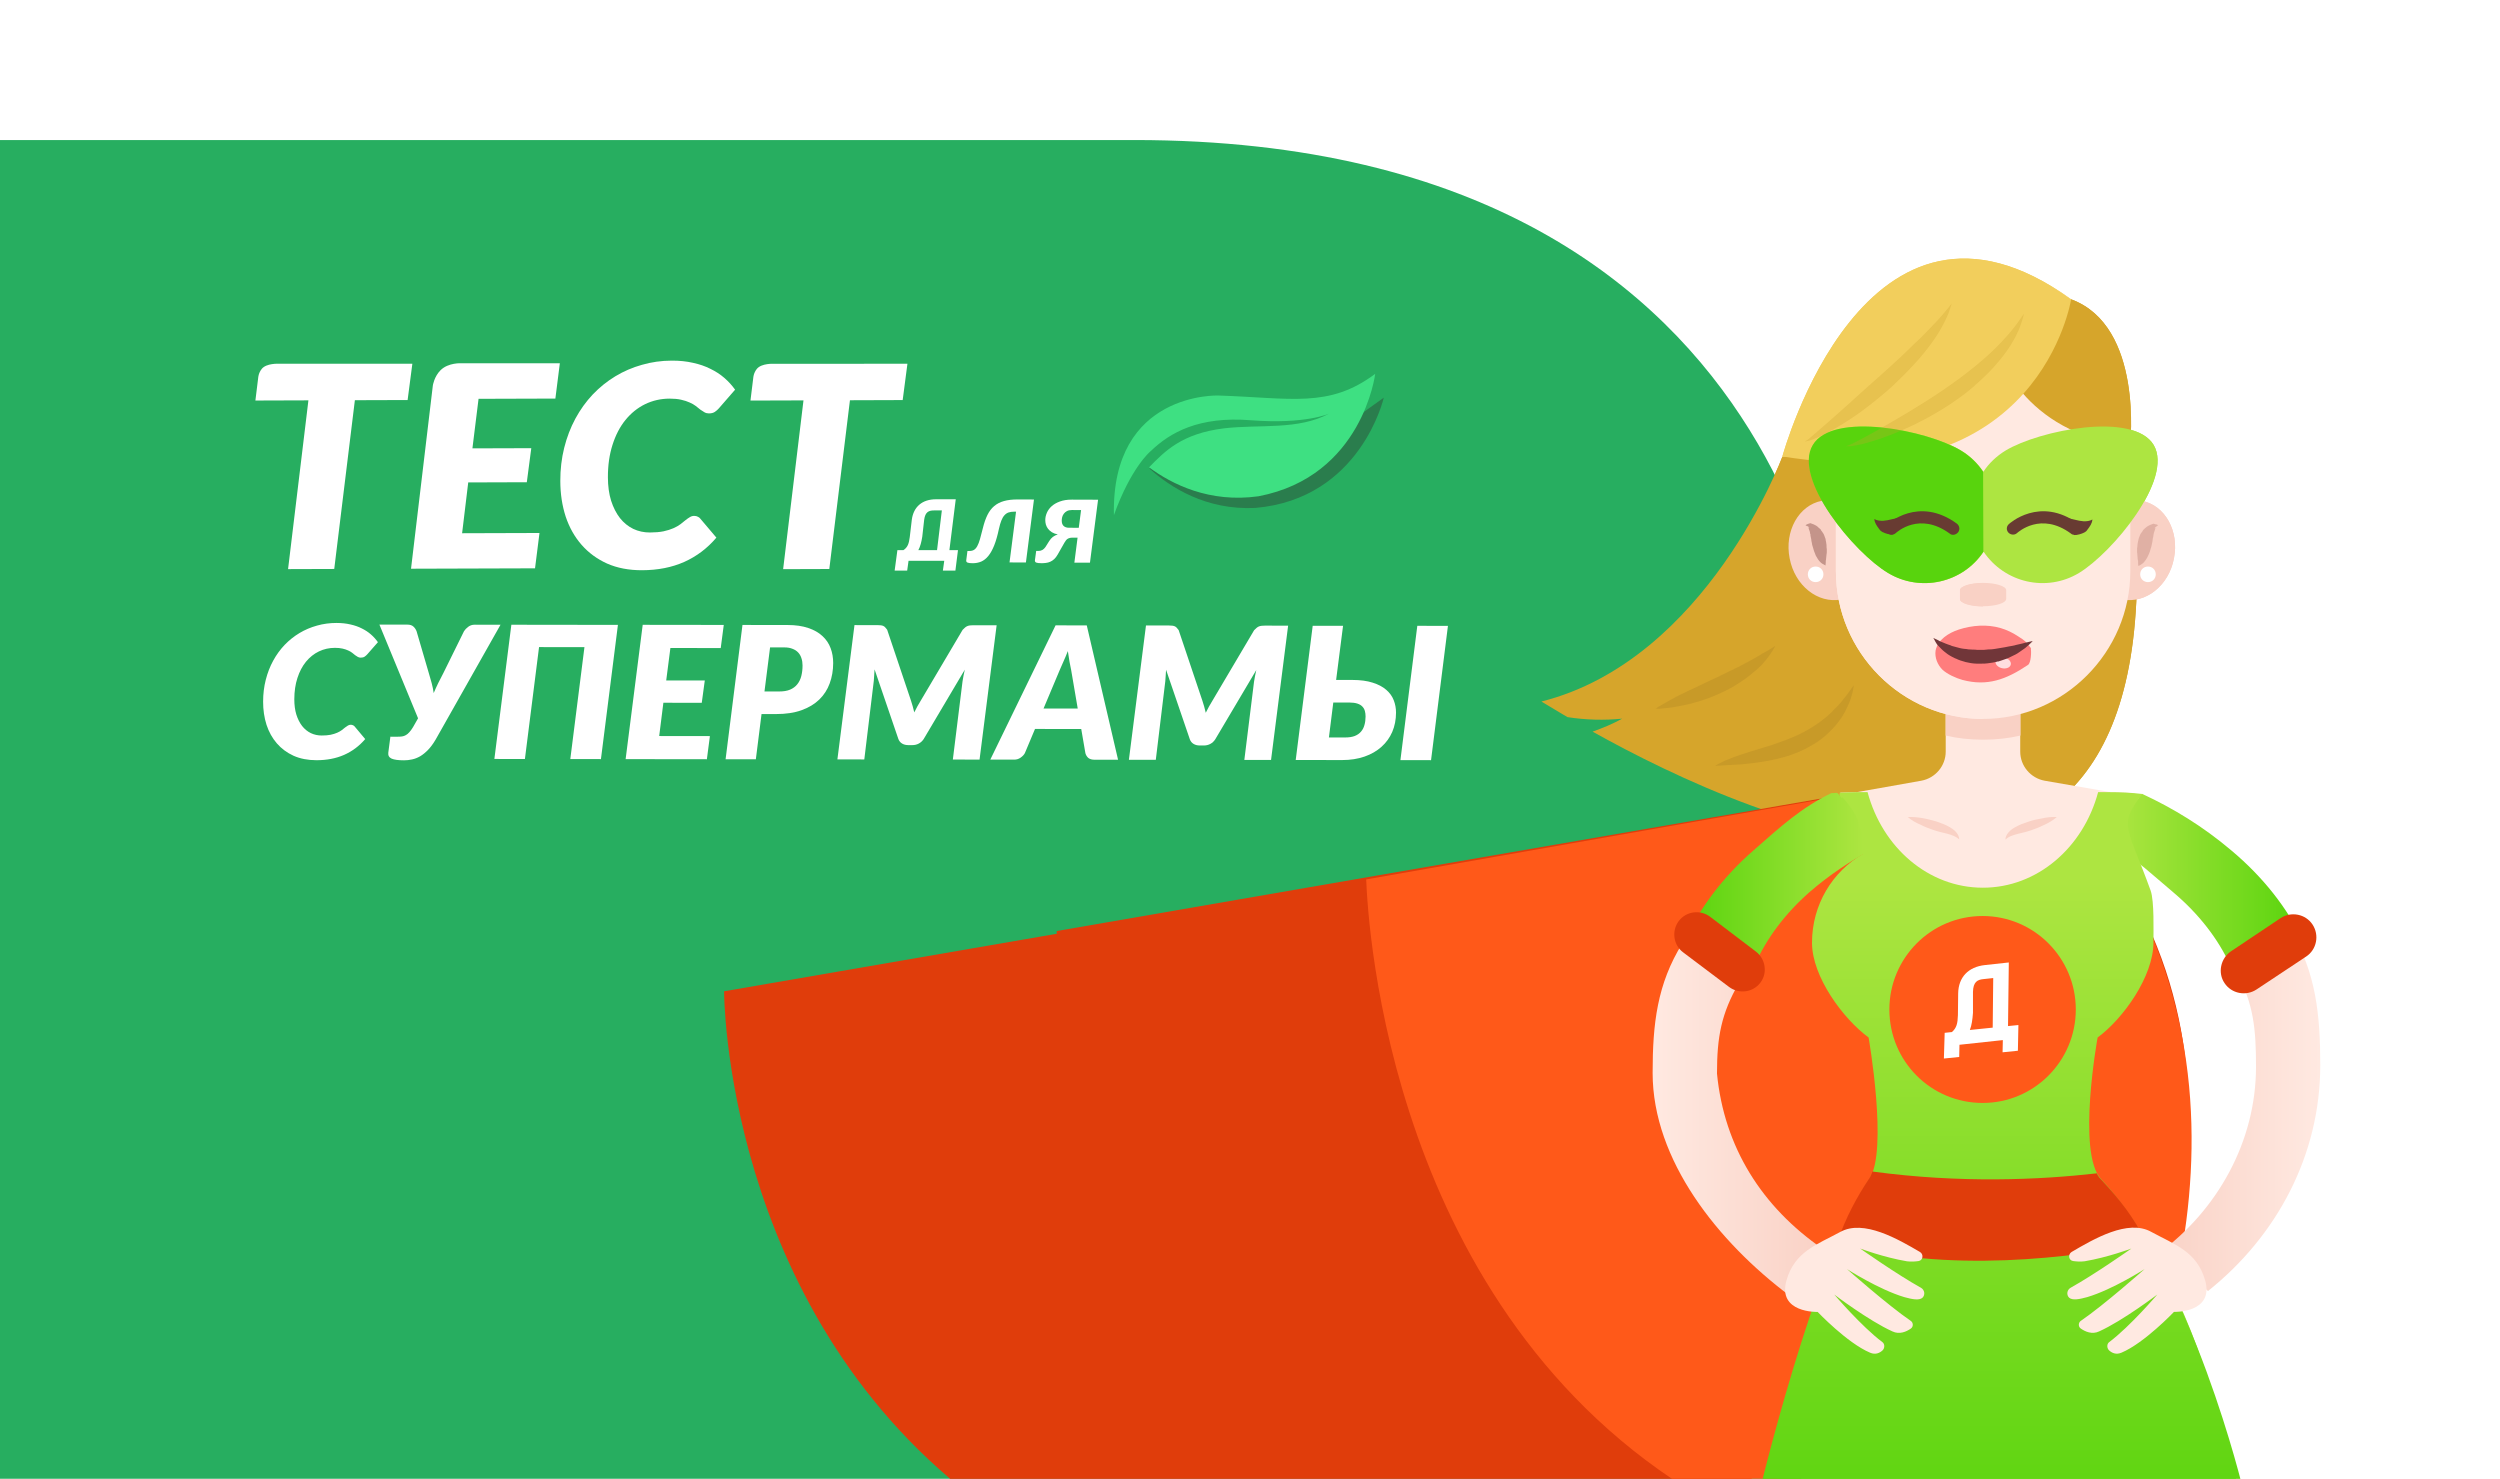 <?xml version="1.0" standalone="no"?><!-- Generator: Gravit.io --><svg xmlns="http://www.w3.org/2000/svg" xmlns:xlink="http://www.w3.org/1999/xlink" style="isolation:isolate" viewBox="0 0 284 168" width="284" height="168"><defs><clipPath id="_clipPath_Y7lket2w69zkpTCYbpyBwHaGOvYtw01c"><rect width="284" height="168"/></clipPath></defs><g clip-path="url(#_clipPath_Y7lket2w69zkpTCYbpyBwHaGOvYtw01c)"><g filter="url(#IjSD51jNAHDHUeGHMKT0fSMiammoED7U)"><path d=" M 241.945 52.528 C 242.122 52.616 202.479 51.879 202.479 51.879 C 202.479 51.879 193.896 74.945 175.107 79.693 C 175.137 79.693 176.199 80.372 178.057 81.463 C 180.122 81.787 182.245 81.846 184.281 81.64 C 183.219 82.23 182.068 82.702 180.918 83.115 C 198.556 92.966 249.849 116.828 241.945 52.528 Z " fill="rgb(214,165,43)"/><path d=" M 237.462 61.552 C 236.843 64.649 238.495 67.598 241.12 68.1 C 243.745 68.601 246.37 66.536 246.96 63.439 C 247.579 60.342 245.957 57.393 243.302 56.891 C 240.707 56.39 238.082 58.455 237.462 61.552 Z " fill="rgb(249,209,197)"/><path d=" M 226.902 39.693 C 226.902 39.693 229.498 49.249 241.975 50.665 C 241.975 50.547 243.538 37.038 235.279 34 L 226.902 39.693 Z " fill="rgb(214,165,43)"/><path d=" M 235.28 34.005 C 235.28 34.005 231.74 56.657 202.48 51.849 C 202.48 51.879 211.86 17.104 235.28 34.005 Z " fill="rgb(242,206,92)"/><path d=" M 244.658 50.554 C 242.358 46.72 231.68 48.873 227.846 51.174 C 226.784 51.823 225.929 52.648 225.309 53.592 C 224.66 52.619 223.805 51.793 222.773 51.174 C 218.938 48.873 208.231 46.72 205.96 50.554 C 203.66 54.389 210.65 62.795 214.514 65.096 C 218.201 67.308 222.979 66.216 225.339 62.677 C 227.728 66.216 232.477 67.308 236.164 65.096 C 239.969 62.795 246.93 54.418 244.658 50.554 Z " fill="rgb(173,229,65)"/></g><defs><filter id="IjSD51jNAHDHUeGHMKT0fSMiammoED7U" x="-200%" y="-200%" width="400%" height="400%" filterUnits="objectBoundingBox" color-interpolation-filters="sRGB"><feGaussianBlur xmlns="http://www.w3.org/2000/svg" in="SourceGraphic" stdDeviation="2.147"/><feOffset xmlns="http://www.w3.org/2000/svg" dx="0" dy="0" result="pf_100_offsetBlur"/><feFlood xmlns="http://www.w3.org/2000/svg" flood-color="#000000" flood-opacity="0.65"/><feComposite xmlns="http://www.w3.org/2000/svg" in2="pf_100_offsetBlur" operator="in" result="pf_100_dropShadow"/><feBlend xmlns="http://www.w3.org/2000/svg" in="SourceGraphic" in2="pf_100_dropShadow" mode="normal"/></filter></defs><defs><filter id="SVinlhq6XwFZp9Q6RRbwsyWeA86pd2Bb" x="-200%" y="-200%" width="400%" height="400%" filterUnits="objectBoundingBox" color-interpolation-filters="sRGB"><feGaussianBlur xmlns="http://www.w3.org/2000/svg" in="SourceGraphic" stdDeviation="2.147"/><feOffset xmlns="http://www.w3.org/2000/svg" dx="0" dy="0" result="pf_100_offsetBlur"/><feFlood xmlns="http://www.w3.org/2000/svg" flood-color="#000000" flood-opacity="0.65"/><feComposite xmlns="http://www.w3.org/2000/svg" in2="pf_100_offsetBlur" operator="in" result="pf_100_dropShadow"/><feBlend xmlns="http://www.w3.org/2000/svg" in="SourceGraphic" in2="pf_100_dropShadow" mode="normal"/></filter></defs><g filter="url(#SVinlhq6XwFZp9Q6RRbwsyWeA86pd2Bb)"><path d=" M 69.273 173.551 L 18.396 173.551 L -6.363 173.551 L -6.363 161.027 C -6.363 161.027 -6.363 161.027 -6.363 152.809 L -6.363 137.155 L -6.363 119.544 L -6.363 90.975 L -6.363 15.908 L 128.856 15.908 C 207.955 15.908 209.295 81.736 209.295 81.736 L 209.295 173.551 L 69.273 173.551 L 69.273 173.551 Z " fill="rgb(39,174,96)"/></g><path d=" M 157.199 45.172 C 157.199 45.172 154.596 56.672 142.593 57.702 C 136.987 57.971 132.929 55.35 130.569 53.222 C 132.524 51.607 134.646 49.769 139.516 49.686 C 143.62 49.593 147.822 50.72 151.543 49.23" fill="rgb(42,125,77)"/><path d=" M 126.541 58.52 C 126.222 44.474 138.402 44.931 138.402 44.931 C 146.657 45.197 150.971 46.407 156.223 42.467 C 156.223 42.467 154.807 54.116 142.963 56.377 C 137.392 57.158 133.12 55.006 130.531 53.089 C 132.333 51.258 134.231 49.253 139.065 48.657 C 143.175 48.186 147.455 48.884 150.995 46.981 C 150.995 46.981 148.343 48.219 142.106 47.742 C 136.19 47.26 132.909 49.145 130.742 51.228 C 130.669 51.278 128.484 53.105 126.541 58.52 Z " fill="rgb(62,224,130)"/><g filter="url(#kfqvdl8eTjb1QQDfcvgPhXQeLJsKJsds)"><path d=" M 43.958 38.433 L 43.419 42.558 L 37.428 42.577 L 35.084 61.748 L 29.838 61.765 L 32.15 42.594 L 26.127 42.614 L 26.444 40.034 C 26.444 40.034 26.466 39.492 26.851 39.017 C 27.384 38.359 28.765 38.436 28.765 38.436 L 43.958 38.433 L 43.958 38.433 Z " fill="rgb(255,255,255)"/><path d=" M 60.205 42.392 L 51.478 42.42 L 50.781 48.048 L 57.468 48.027 L 56.96 51.896 L 50.305 51.918 L 49.609 57.69 L 58.4 57.662 L 57.893 61.675 L 43.807 61.72 L 46.285 40.906 C 46.285 40.906 46.432 39.889 47.168 39.162 C 48.052 38.29 49.524 38.379 49.524 38.379 L 60.712 38.379 L 60.205 42.392 L 60.205 42.392 Z " fill="rgb(255,255,255)"/><path d=" M 70.949 57.605 C 71.542 57.603 72.055 57.559 72.486 57.472 C 72.929 57.375 73.306 57.257 73.619 57.117 C 73.931 56.978 74.196 56.828 74.411 56.667 C 74.626 56.496 74.82 56.341 74.993 56.202 C 75.165 56.063 75.327 55.95 75.477 55.865 C 75.628 55.768 75.79 55.72 75.963 55.719 C 76.135 55.719 76.276 55.75 76.384 55.814 C 76.503 55.867 76.589 55.93 76.644 56.005 L 78.495 58.188 C 77.473 59.396 76.256 60.316 74.843 60.949 C 73.442 61.572 71.845 61.886 70.053 61.892 C 68.564 61.896 67.241 61.645 66.085 61.137 C 64.939 60.619 63.971 59.908 63.181 59.005 C 62.39 58.102 61.788 57.033 61.375 55.798 C 60.972 54.553 60.769 53.211 60.765 51.772 C 60.761 50.44 60.909 49.177 61.208 47.983 C 61.507 46.789 61.93 45.684 62.478 44.67 C 63.026 43.656 63.682 42.743 64.446 41.931 C 65.221 41.119 66.077 40.429 67.015 39.861 C 67.953 39.293 68.961 38.858 70.039 38.557 C 71.118 38.244 72.245 38.086 73.422 38.082 C 74.307 38.079 75.111 38.162 75.835 38.33 C 76.569 38.488 77.229 38.715 77.812 39.011 C 78.407 39.297 78.936 39.641 79.402 40.045 C 79.867 40.448 80.273 40.894 80.62 41.383 L 78.78 43.499 C 78.65 43.649 78.5 43.782 78.327 43.9 C 78.155 44.018 77.928 44.077 77.648 44.078 C 77.464 44.079 77.297 44.037 77.145 43.952 C 76.994 43.867 76.837 43.766 76.675 43.65 C 76.524 43.522 76.351 43.384 76.156 43.236 C 75.961 43.087 75.729 42.955 75.459 42.839 C 75.188 42.712 74.864 42.606 74.486 42.522 C 74.119 42.438 73.682 42.397 73.174 42.398 C 72.181 42.402 71.254 42.612 70.391 43.031 C 69.54 43.449 68.796 44.048 68.162 44.828 C 67.538 45.597 67.049 46.536 66.696 47.646 C 66.343 48.744 66.168 49.975 66.172 51.339 C 66.174 52.33 66.295 53.214 66.535 53.991 C 66.785 54.768 67.122 55.428 67.544 55.97 C 67.966 56.501 68.469 56.91 69.053 57.196 C 69.637 57.471 70.269 57.607 70.949 57.605 Z " fill="rgb(255,255,255)"/><path d=" M 100.198 38.437 L 99.659 42.562 L 93.668 42.582 L 91.323 61.753 L 86.078 61.77 L 88.39 42.599 L 82.367 42.618 L 82.684 40.039 C 82.684 40.039 82.706 39.496 83.091 39.021 C 83.624 38.364 85.005 38.44 85.005 38.44 L 100.198 38.437 L 100.198 38.437 Z " fill="rgb(255,255,255)"/><path d=" M 33.659 80.668 C 34.048 80.668 34.384 80.641 34.667 80.585 C 34.957 80.523 35.205 80.446 35.41 80.356 C 35.616 80.265 35.789 80.168 35.931 80.063 C 36.072 79.952 36.2 79.85 36.313 79.76 C 36.427 79.669 36.533 79.596 36.632 79.54 C 36.731 79.478 36.837 79.446 36.951 79.446 C 37.064 79.447 37.156 79.468 37.226 79.51 C 37.304 79.545 37.361 79.587 37.396 79.636 L 38.602 81.072 C 37.929 81.86 37.129 82.459 36.201 82.87 C 35.281 83.274 34.234 83.475 33.059 83.474 C 32.083 83.472 31.217 83.304 30.461 82.968 C 29.712 82.625 29.08 82.156 28.565 81.562 C 28.049 80.968 27.658 80.265 27.391 79.455 C 27.131 78.638 27.002 77.758 27.004 76.815 C 27.006 75.943 27.106 75.115 27.306 74.334 C 27.505 73.552 27.786 72.829 28.148 72.167 C 28.51 71.504 28.943 70.907 29.446 70.377 C 29.957 69.847 30.52 69.398 31.136 69.028 C 31.752 68.659 32.414 68.377 33.122 68.183 C 33.829 67.981 34.569 67.881 35.34 67.882 C 35.92 67.883 36.446 67.939 36.92 68.051 C 37.401 68.157 37.832 68.307 38.214 68.503 C 38.602 68.692 38.948 68.92 39.252 69.186 C 39.556 69.451 39.82 69.745 40.046 70.066 L 38.834 71.447 C 38.749 71.545 38.649 71.632 38.536 71.709 C 38.423 71.785 38.274 71.824 38.09 71.823 C 37.97 71.823 37.861 71.795 37.762 71.739 C 37.663 71.683 37.56 71.617 37.454 71.54 C 37.355 71.456 37.242 71.365 37.115 71.267 C 36.988 71.169 36.836 71.082 36.66 71.005 C 36.483 70.921 36.271 70.85 36.023 70.794 C 35.783 70.738 35.497 70.71 35.164 70.709 C 34.514 70.709 33.905 70.844 33.339 71.116 C 32.779 71.387 32.29 71.777 31.872 72.287 C 31.461 72.789 31.138 73.403 30.903 74.129 C 30.668 74.848 30.55 75.654 30.548 76.548 C 30.547 77.197 30.623 77.777 30.778 78.286 C 30.94 78.796 31.158 79.23 31.433 79.586 C 31.708 79.935 32.037 80.205 32.418 80.394 C 32.8 80.576 33.214 80.667 33.659 80.668 Z " fill="rgb(255,255,255)"/><path d=" M 42.299 80.804 C 42.476 80.805 42.639 80.794 42.787 80.774 C 42.936 80.753 43.077 80.704 43.212 80.627 C 43.354 80.551 43.488 80.439 43.616 80.293 C 43.751 80.146 43.892 79.951 44.041 79.707 L 44.606 78.713 L 40.213 68.066 L 43.385 68.07 C 43.683 68.071 43.909 68.141 44.064 68.281 C 44.219 68.413 44.343 68.592 44.434 68.815 L 45.825 73.572 C 45.945 73.956 46.054 74.337 46.152 74.714 C 46.25 75.084 46.327 75.461 46.383 75.845 C 46.54 75.468 46.71 75.092 46.895 74.715 C 47.079 74.338 47.275 73.958 47.481 73.574 L 49.824 68.822 C 49.938 68.641 50.097 68.473 50.303 68.32 C 50.508 68.16 50.756 68.08 51.046 68.08 L 53.974 68.084 L 46.606 81.124 C 46.322 81.606 46.031 82 45.734 82.306 C 45.443 82.606 45.146 82.847 44.841 83.028 C 44.537 83.202 44.232 83.32 43.928 83.383 C 43.624 83.452 43.319 83.487 43.015 83.486 C 42.372 83.486 41.901 83.422 41.605 83.296 C 41.315 83.163 41.188 82.939 41.224 82.625 L 41.461 80.803 L 42.299 80.804 L 42.299 80.804 Z " fill="rgb(255,255,255)"/><path d=" M 65.381 83.348 L 61.901 83.343 L 63.507 70.631 L 58.35 70.624 L 56.744 83.337 L 53.275 83.332 L 55.204 68.085 L 67.31 68.101 L 65.381 83.348 L 65.381 83.348 Z " fill="rgb(255,255,255)"/><path d=" M 78.989 70.734 L 73.271 70.727 L 72.796 74.413 L 77.178 74.419 L 76.834 76.953 L 72.473 76.947 L 71.999 80.727 L 77.76 80.735 L 77.415 83.363 L 68.185 83.351 L 70.125 68.094 L 79.334 68.106 L 78.989 70.734 L 78.989 70.734 Z " fill="rgb(255,255,255)"/><path d=" M 83.625 78.229 L 82.978 83.37 L 79.541 83.366 L 81.459 68.109 L 86.573 68.115 C 87.493 68.116 88.278 68.229 88.928 68.453 C 89.585 68.671 90.122 68.975 90.539 69.367 C 90.962 69.751 91.273 70.209 91.47 70.74 C 91.667 71.264 91.765 71.829 91.763 72.437 C 91.762 73.268 91.629 74.039 91.366 74.751 C 91.11 75.456 90.716 76.066 90.185 76.582 C 89.653 77.098 88.981 77.502 88.167 77.795 C 87.353 78.087 86.39 78.232 85.28 78.231 L 83.625 78.229 L 83.625 78.229 Z  M 84.595 70.658 L 83.959 75.663 L 85.625 75.665 C 86.12 75.666 86.534 75.597 86.866 75.457 C 87.206 75.311 87.479 75.109 87.684 74.851 C 87.897 74.586 88.05 74.272 88.143 73.909 C 88.235 73.546 88.282 73.148 88.283 72.715 C 88.283 72.415 88.242 72.139 88.157 71.888 C 88.08 71.636 87.957 71.42 87.787 71.238 C 87.618 71.056 87.402 70.916 87.141 70.818 C 86.886 70.713 86.582 70.66 86.229 70.66 L 84.595 70.658 L 84.595 70.658 Z " fill="rgb(255,255,255)"/><path d=" M 100.596 76.69 C 100.743 77.13 100.87 77.581 100.975 78.041 C 101.089 77.811 101.206 77.584 101.326 77.361 C 101.447 77.138 101.578 76.915 101.72 76.691 L 106.468 68.664 C 106.575 68.553 106.67 68.462 106.755 68.392 C 106.84 68.323 106.925 68.271 107.01 68.236 C 107.095 68.201 107.191 68.177 107.297 68.163 C 107.403 68.149 107.53 68.142 107.679 68.142 L 110.331 68.146 L 108.391 83.403 L 105.357 83.399 L 106.457 74.519 C 106.485 74.331 106.521 74.125 106.564 73.901 C 106.607 73.671 106.657 73.434 106.714 73.189 L 102.051 81.059 C 101.902 81.289 101.714 81.464 101.488 81.582 C 101.268 81.701 101.024 81.76 100.755 81.759 L 100.289 81.759 C 100.02 81.758 99.787 81.699 99.589 81.58 C 99.391 81.461 99.25 81.286 99.165 81.055 L 96.465 73.155 C 96.45 73.392 96.436 73.623 96.421 73.846 C 96.414 74.07 96.399 74.272 96.378 74.454 L 95.299 83.386 L 92.243 83.382 L 94.183 68.125 L 96.814 68.128 C 96.963 68.129 97.087 68.136 97.186 68.15 C 97.292 68.164 97.384 68.188 97.461 68.223 C 97.539 68.258 97.61 68.311 97.673 68.381 C 97.744 68.451 97.818 68.542 97.896 68.653 L 100.596 76.69 L 100.596 76.69 Z " fill="rgb(255,255,255)"/><path d=" M 124.127 83.423 L 121.453 83.42 C 121.156 83.419 120.923 83.353 120.753 83.22 C 120.591 83.08 120.478 82.898 120.415 82.675 L 119.943 79.93 L 114.691 79.923 L 113.54 82.666 C 113.44 82.854 113.281 83.025 113.061 83.178 C 112.849 83.332 112.604 83.408 112.329 83.408 L 109.613 83.404 L 117.027 68.154 L 120.571 68.159 L 124.127 83.423 L 124.127 83.423 Z  M 115.661 77.6 L 119.544 77.604 L 118.8 73.247 C 118.743 72.974 118.68 72.653 118.61 72.283 C 118.548 71.913 118.485 71.511 118.422 71.078 C 118.251 71.511 118.081 71.916 117.91 72.292 C 117.747 72.662 117.605 72.987 117.484 73.266 L 115.661 77.6 L 115.661 77.6 Z " fill="rgb(255,255,255)"/><path d=" M 133.71 76.732 C 133.858 77.173 133.984 77.623 134.089 78.084 C 134.203 77.854 134.32 77.627 134.441 77.404 C 134.561 77.18 134.693 76.957 134.834 76.734 L 139.582 68.707 C 139.689 68.595 139.784 68.505 139.869 68.435 C 139.954 68.365 140.039 68.313 140.124 68.278 C 140.209 68.243 140.305 68.219 140.411 68.205 C 140.517 68.191 140.644 68.185 140.793 68.185 L 143.445 68.188 L 141.505 83.445 L 138.471 83.442 L 139.571 74.562 C 139.599 74.373 139.635 74.167 139.678 73.944 C 139.721 73.713 139.771 73.476 139.828 73.232 L 135.165 81.102 C 135.016 81.332 134.829 81.506 134.602 81.625 C 134.382 81.743 134.138 81.802 133.87 81.802 L 133.403 81.801 C 133.134 81.801 132.901 81.741 132.703 81.622 C 132.505 81.503 132.364 81.329 132.279 81.098 L 129.579 73.198 C 129.564 73.435 129.55 73.665 129.535 73.889 C 129.528 74.112 129.513 74.315 129.492 74.496 L 128.413 83.429 L 125.357 83.425 L 127.297 68.168 L 129.929 68.171 C 130.077 68.171 130.201 68.178 130.3 68.192 C 130.406 68.206 130.498 68.231 130.576 68.266 C 130.653 68.301 130.724 68.353 130.787 68.423 C 130.858 68.493 130.932 68.584 131.01 68.696 L 133.71 76.732 L 133.71 76.732 Z " fill="rgb(255,255,255)"/><path d=" M 149.685 68.207 L 148.898 74.354 L 150.744 74.356 C 151.65 74.357 152.417 74.459 153.046 74.663 C 153.675 74.859 154.188 75.128 154.583 75.471 C 154.978 75.807 155.264 76.202 155.44 76.656 C 155.616 77.103 155.703 77.574 155.702 78.07 C 155.701 78.866 155.558 79.595 155.274 80.258 C 154.99 80.914 154.582 81.479 154.05 81.953 C 153.526 82.427 152.885 82.797 152.128 83.061 C 151.37 83.325 150.521 83.457 149.581 83.456 L 144.307 83.449 L 146.237 68.202 L 149.685 68.207 L 149.685 68.207 Z  M 148.575 76.919 L 148.079 80.888 L 149.925 80.89 C 150.35 80.891 150.71 80.835 151.008 80.724 C 151.305 80.606 151.542 80.442 151.72 80.233 C 151.904 80.024 152.035 79.772 152.114 79.479 C 152.199 79.186 152.242 78.861 152.243 78.505 C 152.243 78.275 152.215 78.062 152.159 77.866 C 152.103 77.671 152.004 77.503 151.863 77.363 C 151.729 77.223 151.542 77.115 151.301 77.038 C 151.061 76.961 150.761 76.922 150.4 76.921 L 148.575 76.919 L 148.575 76.919 Z  M 159.681 83.469 L 156.201 83.464 L 158.12 68.207 L 161.6 68.212 L 159.681 83.469 L 159.681 83.469 Z " fill="rgb(255,255,255)"/><path d=" M 105.687 53.832 L 103.445 53.832 C 101.885 53.832 100.891 54.676 100.696 56.155 L 100.462 58.132 C 100.364 58.881 100.228 59.284 99.741 59.611 L 99.058 59.611 L 98.746 61.934 L 100.17 61.934 L 100.325 60.82 L 104.381 60.82 L 104.225 61.934 L 105.648 61.934 L 105.94 59.611 L 104.966 59.611 L 105.687 53.832 L 105.687 53.832 Z  M 103.562 59.611 L 101.437 59.611 C 101.651 59.207 101.788 58.708 101.885 58.075 L 102.1 56.155 C 102.217 55.272 102.626 55.099 103.211 55.099 L 104.108 55.099 L 103.562 59.611 L 103.562 59.611 Z " fill="rgb(255,255,255)"/><path d=" M 108.769 57.104 C 108.912 56.521 109.085 56.024 109.288 55.612 C 109.492 55.2 109.746 54.865 110.051 54.607 C 110.362 54.344 110.732 54.153 111.164 54.034 C 111.6 53.91 112.123 53.85 112.732 53.852 L 114.573 53.858 L 113.658 61.012 L 111.796 61.005 L 112.536 55.241 L 112.332 55.24 C 112.089 55.239 111.876 55.269 111.693 55.328 C 111.514 55.388 111.357 55.494 111.221 55.646 C 111.084 55.794 110.966 55.995 110.867 56.25 C 110.767 56.499 110.675 56.819 110.589 57.208 C 110.431 57.953 110.253 58.575 110.054 59.075 C 109.856 59.57 109.634 59.968 109.389 60.268 C 109.144 60.568 108.874 60.783 108.578 60.911 C 108.283 61.035 107.959 61.097 107.608 61.096 C 107.327 61.095 107.133 61.071 107.025 61.024 C 106.913 60.978 106.864 60.892 106.879 60.767 L 107.016 59.704 L 107.234 59.705 C 107.445 59.705 107.618 59.664 107.755 59.581 C 107.895 59.498 108.02 59.358 108.129 59.159 C 108.242 58.955 108.346 58.687 108.441 58.354 C 108.536 58.021 108.646 57.604 108.769 57.104 Z " fill="rgb(255,255,255)"/><path d=" M 120.933 61.036 L 119.162 61.03 L 119.525 58.196 L 118.879 58.194 C 118.752 58.198 118.647 58.217 118.562 58.249 C 118.478 58.276 118.403 58.315 118.337 58.366 C 118.276 58.417 118.222 58.477 118.175 58.546 C 118.127 58.611 118.08 58.683 118.033 58.761 L 117.269 60.107 C 117.146 60.324 117.012 60.499 116.866 60.633 C 116.725 60.763 116.575 60.862 116.415 60.931 C 116.26 61 116.099 61.043 115.93 61.061 C 115.766 61.084 115.6 61.095 115.431 61.094 C 115.136 61.093 114.934 61.069 114.827 61.023 C 114.719 60.976 114.67 60.89 114.68 60.765 L 114.825 59.702 L 115.057 59.703 C 115.235 59.704 115.39 59.667 115.521 59.593 C 115.657 59.52 115.78 59.402 115.888 59.24 L 116.305 58.575 C 116.428 58.381 116.567 58.223 116.722 58.104 C 116.882 57.984 117.067 57.892 117.278 57.827 C 117.011 57.771 116.787 57.687 116.605 57.575 C 116.427 57.459 116.282 57.328 116.17 57.185 C 116.059 57.036 115.977 56.876 115.926 56.704 C 115.88 56.533 115.858 56.359 115.858 56.183 C 115.859 55.914 115.919 55.643 116.037 55.37 C 116.156 55.093 116.337 54.843 116.581 54.622 C 116.826 54.4 117.138 54.221 117.518 54.083 C 117.898 53.941 118.35 53.87 118.875 53.872 L 121.854 53.882 L 120.933 61.036 L 120.933 61.036 Z  M 117.727 56.245 C 117.726 56.523 117.798 56.729 117.942 56.864 C 118.092 56.999 118.293 57.067 118.546 57.067 L 119.663 57.071 L 119.924 55.057 L 118.884 55.053 C 118.66 55.053 118.472 55.091 118.322 55.17 C 118.176 55.248 118.059 55.347 117.969 55.467 C 117.88 55.583 117.816 55.712 117.778 55.856 C 117.745 55.995 117.728 56.124 117.727 56.245 Z " fill="rgb(255,255,255)"/></g><defs><filter id="kfqvdl8eTjb1QQDfcvgPhXQeLJsKJsds" x="-200%" y="-200%" width="400%" height="400%" filterUnits="objectBoundingBox" color-interpolation-filters="sRGB"><feGaussianBlur xmlns="http://www.w3.org/2000/svg" in="SourceGraphic" stdDeviation="0.721"/><feOffset xmlns="http://www.w3.org/2000/svg" dx="2.886" dy="2.886" result="pf_100_offsetBlur"/><feFlood xmlns="http://www.w3.org/2000/svg" flood-color="#000000" flood-opacity="0"/><feComposite xmlns="http://www.w3.org/2000/svg" in2="pf_100_offsetBlur" operator="in" result="pf_100_dropShadow"/><feBlend xmlns="http://www.w3.org/2000/svg" in="SourceGraphic" in2="pf_100_dropShadow" mode="normal"/></filter></defs><path d=" M 241.945 52.528 C 242.122 52.616 202.479 51.879 202.479 51.879 C 202.479 51.879 193.896 74.945 175.107 79.693 C 175.137 79.693 176.199 80.372 178.057 81.463 C 180.122 81.788 182.245 81.847 184.281 81.64 C 183.219 82.23 182.068 82.702 180.918 83.115 C 198.556 92.966 249.849 116.828 241.945 52.528 Z " fill="rgb(214,165,43)"/><path d=" M 206.963 56.891 C 204.338 57.393 202.687 60.342 203.306 63.439 C 203.896 66.537 206.521 68.601 209.146 68.1 C 211.771 67.598 213.423 64.649 212.804 61.552 C 212.184 58.455 209.559 56.39 206.963 56.891 Z " fill="rgb(249,209,197)"/><path d=" M 206.256 66.129 C 206.757 66.129 207.141 65.746 207.141 65.244 C 207.141 64.743 206.757 64.359 206.256 64.359 C 205.755 64.359 205.371 64.743 205.371 65.244 C 205.371 65.746 205.755 66.129 206.256 66.129 Z " fill="rgb(255,255,255)"/><path d=" M 205.105 59.666 C 205.194 59.607 205.282 59.548 205.371 59.518 C 205.459 59.489 205.577 59.459 205.666 59.43 L 205.813 59.489 C 205.931 59.518 206.049 59.577 206.167 59.636 C 206.285 59.695 206.403 59.754 206.492 59.843 C 206.58 59.931 206.669 60.02 206.787 60.108 L 206.846 60.167 C 206.875 60.256 206.846 60.197 206.875 60.226 L 206.875 60.256 L 206.905 60.285 L 206.993 60.403 C 207.052 60.492 207.111 60.58 207.17 60.669 C 207.229 60.787 207.259 60.905 207.318 61.052 C 207.377 61.17 207.406 61.288 207.406 61.406 C 207.436 61.524 207.465 61.642 207.465 61.73 C 207.495 61.848 207.495 61.937 207.495 62.055 C 207.495 62.173 207.495 62.261 207.524 62.379 C 207.524 62.468 207.524 62.586 207.524 62.674 C 207.524 62.792 207.524 62.881 207.495 62.969 C 207.495 63.058 207.465 63.176 207.465 63.264 C 207.465 63.353 207.436 63.471 207.436 63.559 C 207.436 63.618 207.406 63.677 207.406 63.707 C 207.406 63.766 207.406 63.825 207.406 63.884 C 207.406 64.001 207.377 64.12 207.377 64.238 C 207.259 64.179 207.17 64.12 207.052 64.061 C 206.934 64.001 206.846 63.913 206.757 63.825 C 206.669 63.736 206.61 63.648 206.521 63.53 C 206.462 63.441 206.403 63.323 206.344 63.235 C 206.285 63.146 206.226 63.028 206.197 62.91 C 206.167 62.822 206.108 62.704 206.079 62.615 C 206.049 62.497 206.02 62.409 205.99 62.32 C 205.961 62.232 205.931 62.114 205.902 62.025 C 205.872 61.937 205.843 61.848 205.843 61.76 L 205.813 61.612 C 205.813 61.553 205.784 61.524 205.784 61.494 C 205.784 61.406 205.754 61.347 205.754 61.258 C 205.754 61.17 205.695 61.052 205.695 60.964 L 205.666 60.816 L 205.666 60.787 L 205.666 60.757 C 205.666 60.787 205.636 60.698 205.695 60.787 L 205.666 60.728 C 205.636 60.639 205.607 60.551 205.607 60.462 C 205.607 60.374 205.548 60.285 205.518 60.197 C 205.489 60.108 205.459 60.02 205.43 59.902 L 205.577 59.961 L 205.371 59.784 C 205.282 59.784 205.194 59.725 205.105 59.666 Z " fill="rgb(196,148,138)"/><path d=" M 159.711 140.482 C 159.799 140.423 159.888 140.364 159.976 140.335 C 160.065 140.305 160.183 140.276 160.271 140.246 L 160.419 140.305 C 160.537 140.335 160.655 140.394 160.773 140.453 C 160.891 140.512 161.009 140.571 161.097 140.659 C 161.186 140.748 161.274 140.836 161.392 140.924 L 161.451 140.983 C 161.481 141.072 161.451 141.013 161.481 141.042 L 161.481 141.072 L 161.51 141.101 L 161.599 141.219 C 161.658 141.308 161.717 141.396 161.776 141.485 C 161.835 141.603 161.864 141.721 161.923 141.868 C 161.982 141.986 162.012 142.104 162.012 142.222 C 162.041 142.34 162.071 142.458 162.071 142.547 C 162.1 142.665 162.1 142.753 162.1 142.871 C 162.1 142.989 162.1 143.078 162.13 143.196 C 162.13 143.284 162.13 143.402 162.13 143.491 C 162.13 143.609 162.13 143.697 162.1 143.786 C 162.1 143.874 162.071 143.992 162.071 144.081 C 162.071 144.169 162.041 144.287 162.041 144.375 C 162.041 144.434 162.012 144.493 162.012 144.523 C 162.012 144.582 162.012 144.641 162.012 144.7 C 162.012 144.818 161.982 144.936 161.982 145.054 C 161.864 144.995 161.776 144.936 161.658 144.877 C 161.54 144.818 161.451 144.729 161.363 144.641 C 161.274 144.552 161.215 144.464 161.127 144.346 C 161.068 144.257 161.009 144.14 160.95 144.051 C 160.891 143.963 160.832 143.845 160.802 143.727 C 160.773 143.638 160.714 143.52 160.684 143.432 C 160.655 143.314 160.625 143.225 160.596 143.137 C 160.566 143.048 160.537 142.93 160.507 142.842 C 160.478 142.753 160.448 142.665 160.448 142.576 L 160.419 142.429 C 160.419 142.37 160.389 142.34 160.389 142.311 C 160.389 142.222 160.36 142.163 160.36 142.075 C 160.36 141.986 160.301 141.868 160.301 141.78 L 160.271 141.632 L 160.271 141.603 L 160.271 141.573 C 160.271 141.603 160.242 141.514 160.301 141.603 L 160.271 141.544 C 160.242 141.455 160.212 141.367 160.212 141.278 C 160.212 141.19 160.153 141.101 160.124 141.013 C 160.094 140.924 160.065 140.836 160.035 140.718 L 160.183 140.777 L 159.976 140.6 C 159.888 140.6 159.799 140.541 159.711 140.482 Z " fill="rgb(196,148,138)"/><path d=" M 237.462 61.552 C 236.843 64.649 238.495 67.598 241.12 68.1 C 243.745 68.601 246.37 66.537 246.96 63.439 C 247.579 60.342 245.957 57.393 243.302 56.891 C 240.707 56.39 238.082 58.455 237.462 61.552 Z " fill="rgb(249,209,197)"/><path d=" M 244.01 66.129 C 244.511 66.129 244.895 65.746 244.895 65.244 C 244.895 64.743 244.511 64.359 244.01 64.359 C 243.508 64.359 243.125 64.743 243.125 65.244 C 243.125 65.746 243.508 66.129 244.01 66.129 Z " fill="rgb(255,255,255)"/><path d=" M 245.161 59.665 C 245.072 59.724 245.013 59.783 244.925 59.842 L 244.718 60.019 L 244.866 59.96 C 244.836 60.078 244.807 60.167 244.777 60.255 C 244.748 60.344 244.718 60.432 244.689 60.521 C 244.659 60.609 244.659 60.698 244.63 60.786 L 244.6 60.845 C 244.63 60.757 244.6 60.816 244.63 60.816 L 244.63 60.845 L 244.63 60.875 L 244.6 61.022 C 244.571 61.111 244.541 61.229 244.541 61.317 C 244.541 61.406 244.512 61.465 244.512 61.553 C 244.512 61.583 244.482 61.612 244.482 61.671 L 244.453 61.818 C 244.423 61.907 244.423 61.995 244.394 62.084 C 244.364 62.172 244.335 62.29 244.305 62.379 C 244.276 62.467 244.246 62.585 244.217 62.674 C 244.187 62.792 244.128 62.88 244.099 62.969 C 244.069 63.057 244.01 63.175 243.951 63.293 C 243.892 63.411 243.833 63.5 243.774 63.588 C 243.686 63.677 243.627 63.795 243.538 63.883 C 243.45 63.972 243.361 64.06 243.243 64.119 C 243.155 64.178 243.037 64.267 242.919 64.296 C 242.889 64.149 242.889 64.031 242.889 63.942 C 242.889 63.883 242.889 63.824 242.889 63.765 C 242.889 63.706 242.86 63.647 242.86 63.618 C 242.83 63.5 242.83 63.411 242.83 63.323 C 242.83 63.234 242.801 63.116 242.801 63.028 C 242.801 62.939 242.801 62.851 242.771 62.733 C 242.771 62.644 242.771 62.526 242.771 62.438 C 242.771 62.349 242.771 62.231 242.801 62.113 C 242.801 61.995 242.83 61.907 242.83 61.789 C 242.86 61.671 242.86 61.553 242.889 61.465 C 242.919 61.347 242.948 61.258 242.978 61.111 C 243.037 60.993 243.066 60.875 243.125 60.727 C 243.184 60.609 243.243 60.55 243.302 60.462 L 243.391 60.344 L 243.42 60.314 L 243.42 60.285 C 243.42 60.255 243.391 60.314 243.45 60.226 L 243.509 60.167 C 243.597 60.078 243.686 59.99 243.804 59.901 C 243.892 59.813 244.01 59.754 244.128 59.695 C 244.246 59.636 244.364 59.577 244.482 59.547 L 244.63 59.488 C 244.748 59.518 244.836 59.547 244.925 59.577 C 244.984 59.547 245.072 59.606 245.161 59.665 Z " fill="rgb(224,176,164)"/><path d=" M 148.711 164.166 L 237.611 164.166 C 245.162 151.041 259.85 117.799 233.806 90.25 L 209.56 90.25 L 120.041 105.765 C 120.041 105.765 119.982 141.985 148.711 164.166 Z " fill="rgb(224,61,11)"/><path d=" M 110.424 170.009 L 197.849 170.009 C 205.282 157.119 219.706 124.438 194.103 97.391 L 170.271 97.391 L 82.256 112.61 C 82.256 112.61 82.197 148.212 110.424 170.009 Z " fill="rgb(224,61,11)"/><defs><filter id="argHq7BU9qmTY7eigazpQ7QHdwQKqbdY" x="-200%" y="-200%" width="400%" height="400%" filterUnits="objectBoundingBox" color-interpolation-filters="sRGB"><feGaussianBlur xmlns="http://www.w3.org/2000/svg" in="SourceGraphic" stdDeviation="2.147"/><feOffset xmlns="http://www.w3.org/2000/svg" dx="0" dy="0" result="pf_100_offsetBlur"/><feFlood xmlns="http://www.w3.org/2000/svg" flood-color="#000000" flood-opacity="0.65"/><feComposite xmlns="http://www.w3.org/2000/svg" in2="pf_100_offsetBlur" operator="in" result="pf_100_dropShadow"/><feBlend xmlns="http://www.w3.org/2000/svg" in="SourceGraphic" in2="pf_100_dropShadow" mode="normal"/></filter></defs><g filter="url(#argHq7BU9qmTY7eigazpQ7QHdwQKqbdY)"><path d=" M 193.219 170.072 L 238.17 170.072 C 245.574 155.914 259.997 119.959 234.425 90.168 L 210.622 90.168 L 155.199 99.902 C 155.406 105.034 157.824 149.041 193.219 170.072 Z " fill="rgb(255,89,25)"/></g><path d=" M 225.279 78.012 L 221.031 78.012 L 221.031 83.557 C 222.388 83.881 223.804 84.029 225.279 84.029 L 225.279 78.012 L 225.279 78.012 Z " fill="rgb(249,209,197)"/><path d=" M 239.586 89.958 L 232.271 88.689 C 230.678 88.394 229.498 87.008 229.498 85.386 L 229.498 78.012 L 221.033 78.012 L 221.033 85.386 C 221.033 87.008 219.853 88.394 218.261 88.689 L 210.946 89.987 C 210.326 89.987 209.677 90.016 209.058 90.046 C 209.146 92.258 208.085 94.146 207.023 96.034 C 206.964 96.358 206.934 96.653 206.905 96.977 C 206.905 97.095 206.875 97.213 206.846 97.331 C 208.173 97.125 209.559 97.007 210.946 97.007 L 225.251 97.007 L 225.251 96.771 L 225.28 97.007 L 239.586 97.007 C 240.264 97.007 240.972 97.036 241.651 97.095 C 241.828 94.765 242.24 92.435 242.594 90.164 C 241.592 90.016 240.589 89.958 239.586 89.958 Z " fill="rgb(255,233,225)"/><path d=" M 221.031 83.557 C 222.388 83.881 223.804 84.029 225.279 84.029 C 226.753 84.029 228.14 83.881 229.526 83.557 L 229.526 78.012 L 221.061 78.012 L 221.061 83.557 L 221.031 83.557 L 221.031 83.557 Z " fill="rgb(249,209,197)"/><path d=" M 203.809 170.008 L 246.725 170.008 L 235.988 142.843 L 233.422 121.399 C 236.313 119.276 237.345 109.808 237.345 105.944 C 237.345 99.986 240.206 96.122 234.425 95.473 L 234.425 92.848 L 216.049 92.848 L 216.049 95.473 C 210.268 96.151 212.923 103.437 212.923 109.365 C 212.923 113.229 213.483 115.766 216.374 117.889 L 214.457 142.872 L 203.809 170.008 L 203.809 170.008 Z " fill="rgb(255,233,225)"/><path d=" M 225.281 81.67 C 216.078 81.67 208.557 74.119 208.557 64.887 L 208.557 47.455 C 208.557 38.223 216.078 30.672 225.281 30.672 C 234.483 30.672 242.005 38.223 242.005 47.455 L 242.005 64.887 C 242.005 74.09 234.454 81.67 225.281 81.67 Z " fill="rgb(255,233,225)"/><path d=" M 208.557 47.457 L 208.557 64.889 C 208.557 74.121 216.078 81.672 225.281 81.672 L 225.281 30.645 C 216.078 30.645 208.557 38.195 208.557 47.457 Z " fill="rgb(255,233,225)"/><path d=" M 225.279 68.869 C 223.834 68.869 222.654 68.486 222.654 68.044 L 222.654 67.041 C 222.654 66.598 223.834 66.215 225.279 66.215 C 226.725 66.215 227.905 66.598 227.905 67.041 L 227.905 68.044 C 227.875 68.516 226.695 68.869 225.279 68.869 Z " fill="rgb(249,209,197)"/><path d=" M 225.279 66.242 C 223.834 66.242 222.654 66.626 222.654 67.068 L 222.654 68.071 C 222.654 68.513 223.834 68.897 225.279 68.897 L 225.279 66.242 L 225.279 66.242 Z " fill="rgb(249,209,197)"/><path d=" M 226.902 39.693 C 226.902 39.693 229.498 49.249 241.975 50.665 C 241.975 50.547 243.538 37.038 235.279 34 L 226.902 39.693 L 226.902 39.693 Z " fill="rgb(214,165,43)"/><path d=" M 235.28 34.005 C 235.28 34.005 231.74 56.657 202.48 51.849 C 202.48 51.879 211.86 17.104 235.28 34.005 Z " fill="rgb(242,206,92)"/><path d=" M 244.658 50.554 C 242.358 46.72 231.68 48.873 227.846 51.174 C 226.784 51.823 225.929 52.648 225.309 53.592 C 224.66 52.619 223.805 51.793 222.773 51.174 C 218.938 48.873 208.231 46.72 205.96 50.554 C 203.66 54.389 210.65 62.795 214.514 65.096 C 218.201 67.308 222.979 66.216 225.339 62.677 C 227.728 66.216 232.477 67.308 236.164 65.096 C 239.969 62.795 246.93 54.418 244.658 50.554 Z " fill="rgb(173,229,65)"/><path d=" M 225.28 53.592 C 224.631 52.619 223.776 51.793 222.743 51.174 C 218.909 48.873 208.202 46.72 205.931 50.554 C 203.63 54.389 210.621 62.795 214.485 65.096 C 218.172 67.308 222.95 66.216 225.31 62.677 L 225.28 53.592 L 225.28 53.592 Z " fill="rgb(88,212,13)"/><path d=" M 221.889 60.754 C 221.741 60.754 221.594 60.724 221.476 60.606 C 218.025 58.099 215.488 60.459 215.37 60.547 C 215.105 60.813 214.662 60.813 214.397 60.518 C 214.131 60.252 214.131 59.81 214.426 59.544 C 214.456 59.515 217.936 56.3 222.302 59.485 C 222.597 59.721 222.685 60.134 222.449 60.459 C 222.302 60.636 222.095 60.754 221.889 60.754 Z " fill="rgb(104,59,50)"/><path d=" M 235.662 60.754 C 235.515 60.754 235.367 60.724 235.249 60.606 C 231.828 58.099 229.262 60.459 229.144 60.547 C 228.878 60.813 228.436 60.783 228.17 60.518 C 227.905 60.252 227.905 59.81 228.2 59.544 C 228.229 59.515 231.71 56.3 236.075 59.485 C 236.37 59.721 236.458 60.134 236.222 60.459 C 236.075 60.636 235.869 60.754 235.662 60.754 Z " fill="rgb(104,59,50)"/><defs><filter id="f9gNkxIh3lBlebV0ZocCynNPc3HZaKEu" x="-200%" y="-200%" width="400%" height="400%" filterUnits="objectBoundingBox" color-interpolation-filters="sRGB"><feGaussianBlur xmlns="http://www.w3.org/2000/svg" in="SourceGraphic" stdDeviation="2.147"/><feOffset xmlns="http://www.w3.org/2000/svg" dx="0" dy="0" result="pf_100_offsetBlur"/><feFlood xmlns="http://www.w3.org/2000/svg" flood-color="#000000" flood-opacity="0.65"/><feComposite xmlns="http://www.w3.org/2000/svg" in2="pf_100_offsetBlur" operator="in" result="pf_100_dropShadow"/><feBlend xmlns="http://www.w3.org/2000/svg" in="SourceGraphic" in2="pf_100_dropShadow" mode="normal"/></filter></defs><g filter="url(#f9gNkxIh3lBlebV0ZocCynNPc3HZaKEu)"><linearGradient id="_lgradient_0" x1="-0.001" y1="0.495" x2="1" y2="0.495" gradientTransform="matrix(21.005,0,0,19.437,240.588,90.191)" gradientUnits="userSpaceOnUse"><stop offset="0%" stop-opacity="1" style="stop-color:rgb(173,229,65)"/><stop offset="100%" stop-opacity="1" style="stop-color:rgb(88,212,13)"/></linearGradient><path d=" M 261.593 106.826 C 259.837 103.169 257.125 99.659 253.459 96.591 C 250.25 93.878 246.916 91.843 243.365 90.191 C 242.384 90.369 242.582 90.255 242.544 90.284 C 242.353 90.461 242.549 90.529 242.396 90.735 C 242.358 90.706 243.032 90.633 242.994 90.604 C 242.956 90.633 242.956 90.663 242.918 90.692 C 242.154 91.459 241.619 92.285 241.199 93.111 C 241.084 94.231 240.855 95.382 240.588 96.503 C 242.879 97.741 244.445 99.334 246.851 101.34 C 249.792 103.818 251.969 106.649 253.344 109.628 C 255.406 109.333 257.507 108.891 259.378 108.153 C 259.913 107.947 260.41 107.681 260.868 107.445 C 260.83 107.386 260.791 107.328 260.791 107.269 C 261.059 107.092 261.326 106.974 261.593 106.826 Z " fill="url(#_lgradient_0)"/></g><path d=" M 225.28 104.059 C 219.44 104.059 214.691 108.778 214.691 114.677 C 214.691 120.517 219.411 125.295 225.28 125.295 L 225.28 104.059 L 225.28 104.059 Z " fill="rgb(224,61,11)"/><path d=" M 215.665 58.813 C 215.4 58.872 215.164 58.931 214.898 58.99 C 214.574 59.078 214.249 59.137 213.895 59.166 C 213.571 59.166 213.217 59.137 212.922 58.96 C 212.951 59.402 213.217 59.756 213.482 60.11 C 213.541 60.169 213.571 60.258 213.659 60.317 C 213.718 60.346 213.777 60.405 213.836 60.435 C 214.19 60.612 214.603 60.73 214.987 60.73" fill="rgb(104,59,50)"/><path d=" M 234.955 58.867 C 235.221 58.926 235.456 58.985 235.722 59.044 C 236.046 59.133 236.371 59.192 236.725 59.221 C 237.049 59.221 237.403 59.192 237.698 59.015 C 237.669 59.457 237.403 59.811 237.138 60.165 C 237.079 60.224 237.049 60.313 236.961 60.372 C 236.902 60.401 236.843 60.46 236.784 60.489 C 236.43 60.666 236.017 60.784 235.633 60.784" fill="rgb(104,59,50)"/><g opacity="0.28"><path d=" M 205.018 50.133 C 205.018 50.133 205.106 50.103 205.254 50.015 C 205.401 49.926 205.578 49.779 205.814 49.572 C 206.286 49.159 206.964 48.569 207.79 47.862 C 208.587 47.154 209.53 46.328 210.533 45.413 C 211.035 44.971 211.536 44.499 212.067 44.027 C 212.598 43.555 213.129 43.083 213.66 42.611 C 214.191 42.139 214.722 41.667 215.223 41.196 C 215.489 40.96 215.724 40.724 215.99 40.488 C 216.226 40.252 216.491 40.016 216.727 39.78 C 217.199 39.308 217.671 38.865 218.114 38.452 C 218.556 38.01 218.94 37.627 219.323 37.214 C 219.706 36.83 220.031 36.476 220.326 36.152 C 220.621 35.827 220.857 35.532 221.063 35.296 C 221.27 35.06 221.417 34.854 221.535 34.707 C 221.653 34.559 221.712 34.5 221.712 34.5 C 221.712 34.5 221.683 34.589 221.624 34.766 C 221.565 34.913 221.506 35.178 221.388 35.473 C 221.329 35.621 221.27 35.798 221.181 35.975 C 221.093 36.152 221.004 36.329 220.916 36.535 C 220.709 36.948 220.473 37.391 220.178 37.863 C 219.588 38.806 218.822 39.839 217.907 40.871 C 216.993 41.903 215.96 42.936 214.899 43.939 C 213.807 44.912 212.686 45.826 211.566 46.652 C 210.474 47.449 209.383 48.157 208.439 48.687 C 207.967 48.953 207.525 49.189 207.112 49.395 C 206.728 49.602 206.345 49.749 206.05 49.867 C 205.755 49.985 205.519 50.074 205.342 50.103 C 205.106 50.162 205.018 50.133 205.018 50.133 Z " fill="rgb(201,160,45)"/></g><g opacity="0.28"><path d=" M 209.766 50.668 C 209.766 50.668 209.884 50.638 210.031 50.579 C 210.208 50.52 210.444 50.373 210.768 50.225 C 211.093 50.078 211.447 49.871 211.889 49.635 C 212.332 49.4 212.804 49.134 213.335 48.839 C 213.866 48.544 214.426 48.22 215.016 47.866 C 215.606 47.512 216.225 47.158 216.874 46.774 C 218.142 46.008 219.499 45.152 220.797 44.267 C 222.095 43.382 223.363 42.439 224.513 41.495 C 225.664 40.551 226.667 39.607 227.463 38.752 C 227.669 38.545 227.846 38.309 228.023 38.132 C 228.2 37.926 228.377 37.749 228.525 37.542 C 228.849 37.159 229.085 36.834 229.292 36.539 C 229.498 36.244 229.646 36.008 229.764 35.861 C 229.882 35.714 229.941 35.625 229.941 35.625 C 229.941 35.625 229.911 35.714 229.852 35.92 C 229.793 36.097 229.734 36.392 229.616 36.716 C 229.498 37.041 229.351 37.483 229.115 37.926 C 228.908 38.398 228.613 38.87 228.289 39.4 C 228.112 39.666 227.935 39.931 227.728 40.197 C 227.522 40.462 227.316 40.757 227.08 41.023 C 226.608 41.583 226.106 42.144 225.546 42.675 C 225.28 42.94 224.985 43.205 224.69 43.471 C 224.543 43.589 224.395 43.736 224.248 43.884 C 224.101 44.002 223.924 44.149 223.776 44.267 C 223.157 44.798 222.478 45.27 221.8 45.742 C 221.121 46.184 220.414 46.656 219.706 47.04 C 219.352 47.246 218.998 47.453 218.644 47.63 C 218.29 47.807 217.936 47.984 217.611 48.161 C 216.225 48.839 214.898 49.37 213.748 49.783 C 213.158 49.989 212.627 50.137 212.155 50.284 C 211.683 50.432 211.24 50.52 210.886 50.579 C 210.533 50.668 210.238 50.697 210.061 50.697 C 209.972 50.697 209.884 50.697 209.825 50.697 C 209.766 50.668 209.766 50.668 209.766 50.668 Z " fill="rgb(201,160,45)"/></g><g opacity="0.28"><path d=" M 188.086 80.487 C 188.086 80.487 188.145 80.458 188.233 80.399 C 188.322 80.34 188.469 80.222 188.676 80.133 C 189.059 79.897 189.59 79.603 190.239 79.249 C 190.564 79.072 190.918 78.895 191.301 78.718 C 191.684 78.541 192.068 78.334 192.481 78.157 C 192.894 77.951 193.307 77.774 193.72 77.567 C 194.133 77.361 194.575 77.154 194.988 76.977 C 195.401 76.771 195.843 76.564 196.256 76.358 C 196.463 76.24 196.669 76.152 196.876 76.063 C 197.082 75.945 197.259 75.857 197.466 75.768 C 197.849 75.562 198.232 75.355 198.586 75.178 C 198.94 74.972 199.294 74.795 199.589 74.618 C 199.737 74.529 199.884 74.441 200.032 74.352 C 200.179 74.264 200.297 74.175 200.445 74.116 C 200.71 73.969 200.917 73.851 201.094 73.733 C 201.27 73.615 201.418 73.526 201.536 73.467 C 201.654 73.408 201.683 73.379 201.683 73.379 C 201.683 73.379 201.654 73.438 201.595 73.526 C 201.536 73.615 201.447 73.792 201.329 73.969 C 201.212 74.146 201.064 74.382 200.887 74.618 C 200.799 74.736 200.681 74.883 200.592 75.001 C 200.474 75.119 200.356 75.267 200.238 75.414 C 200.12 75.562 199.973 75.709 199.825 75.827 C 199.678 75.975 199.53 76.122 199.353 76.24 C 199.029 76.535 198.675 76.8 198.291 77.095 C 197.908 77.361 197.495 77.626 197.082 77.892 C 196.669 78.157 196.197 78.364 195.755 78.6 C 195.312 78.806 194.84 79.013 194.398 79.19 C 193.956 79.367 193.484 79.514 193.041 79.662 C 192.599 79.78 192.156 79.927 191.743 80.015 C 191.33 80.104 190.947 80.192 190.564 80.251 C 189.826 80.399 189.207 80.458 188.794 80.487 C 188.587 80.517 188.41 80.517 188.292 80.517 C 188.145 80.487 188.086 80.487 188.086 80.487 Z " fill="rgb(165,124,33)"/></g><g opacity="0.28"><path d=" M 194.84 87.007 C 194.84 87.007 194.899 86.977 195.017 86.889 C 195.135 86.83 195.312 86.712 195.577 86.594 C 195.813 86.476 196.108 86.329 196.462 86.211 C 196.816 86.063 197.199 85.916 197.642 85.768 C 198.497 85.473 199.5 85.178 200.562 84.854 C 201.093 84.706 201.624 84.529 202.155 84.323 C 202.686 84.146 203.217 83.939 203.748 83.703 C 204.278 83.497 204.78 83.232 205.252 82.966 C 205.724 82.701 206.196 82.406 206.609 82.111 C 207.022 81.816 207.434 81.491 207.788 81.167 C 207.965 81.019 208.142 80.842 208.29 80.665 C 208.437 80.488 208.614 80.341 208.762 80.193 C 209.057 79.869 209.322 79.574 209.529 79.279 C 209.765 79.014 209.942 78.748 210.089 78.542 C 210.384 78.099 210.591 77.863 210.591 77.863 C 210.591 77.863 210.591 77.952 210.561 78.07 C 210.532 78.217 210.502 78.424 210.443 78.689 C 210.355 78.955 210.296 79.279 210.148 79.633 C 210.089 79.81 210.001 79.987 209.912 80.193 C 209.824 80.4 209.706 80.577 209.617 80.813 C 209.499 81.019 209.381 81.226 209.234 81.462 C 209.086 81.668 208.939 81.904 208.762 82.111 C 208.437 82.553 208.024 82.966 207.582 83.379 C 207.14 83.792 206.638 84.175 206.107 84.5 C 205.576 84.824 205.016 85.119 204.426 85.385 C 203.836 85.621 203.246 85.857 202.656 86.004 C 202.066 86.181 201.476 86.299 200.916 86.417 C 199.795 86.624 198.733 86.742 197.848 86.83 C 196.049 86.918 194.84 87.007 194.84 87.007 Z " fill="rgb(165,124,33)"/></g><g><defs><filter id="a5UOxKCqYWeTcnLsWMkMVUyif7Qr0iEL" x="-200%" y="-200%" width="400%" height="400%" filterUnits="objectBoundingBox" color-interpolation-filters="sRGB"><feGaussianBlur xmlns="http://www.w3.org/2000/svg" in="SourceGraphic" stdDeviation="2.147"/><feOffset xmlns="http://www.w3.org/2000/svg" dx="0" dy="0" result="pf_100_offsetBlur"/><feFlood xmlns="http://www.w3.org/2000/svg" flood-color="#000000" flood-opacity="0.65"/><feComposite xmlns="http://www.w3.org/2000/svg" in2="pf_100_offsetBlur" operator="in" result="pf_100_dropShadow"/><feBlend xmlns="http://www.w3.org/2000/svg" in="SourceGraphic" in2="pf_100_dropShadow" mode="normal"/></filter></defs><g filter="url(#a5UOxKCqYWeTcnLsWMkMVUyif7Qr0iEL)"><linearGradient id="_lgradient_1" x1="0.49" y1="0.126" x2="0.49" y2="1.072" gradientTransform="matrix(53.567,0,0,23.591,200.45,145.109)" gradientUnits="userSpaceOnUse"><stop offset="0%" stop-opacity="1" style="stop-color:rgb(173,229,65)"/><stop offset="100%" stop-opacity="1" style="stop-color:rgb(88,212,13)"/></linearGradient><path d=" M 200.45 168.701 L 254.017 168.042 C 254.017 168.042 249.987 151.035 245.877 145.109" fill="url(#_lgradient_1)"/></g></g><linearGradient id="_lgradient_2" x1="0.49" y1="0.126" x2="0.49" y2="1.072" gradientTransform="matrix(55.123,0,0,80.045,199.729,89.988)" gradientUnits="userSpaceOnUse"><stop offset="0%" stop-opacity="1" style="stop-color:rgb(173,229,65)"/><stop offset="100%" stop-opacity="1" style="stop-color:rgb(88,212,13)"/></linearGradient><path d=" M 238.289 117.862 C 241.18 115.738 244.631 110.93 244.631 107.066 C 244.631 105.768 244.731 102.365 244.318 101.186 C 241.674 93.849 240.56 93.852 243.362 90.195 C 242.124 90.047 240.855 89.988 239.557 89.988 L 238.348 89.988 C 236.667 96.271 231.446 100.843 225.252 100.843 C 219.058 100.843 213.837 96.271 212.156 89.988 L 210.947 89.988 C 210.298 89.988 209.649 90.018 209 90.047 C 208.794 91.788 208.204 93.439 207.614 95.091 C 207.348 95.828 207.053 96.566 206.817 97.333 C 208.174 97.126 209.531 97.008 210.947 97.008 L 211.625 97.008 C 208.174 99.014 205.844 102.76 205.844 107.096 C 205.844 110.96 209.383 115.738 212.274 117.862 C 212.274 117.862 214.516 130.692 212.362 133.937 C 206.08 143.375 199.729 170.033 199.729 170.033 L 254.852 169.355 C 254.852 169.355 249.114 145.145 238.673 133.937 C 235.9 130.958 238.289 117.862 238.289 117.862 Z " fill="url(#_lgradient_2)"/><path d=" M 222.507 71.521 C 224.07 71.02 225.722 70.902 227.256 71.344 C 227.964 71.551 228.642 71.875 229.262 72.288 C 230.176 72.878 229.999 72.76 230.707 73.616 C 230.766 74.028 230.737 75.297 230.383 75.533 C 227.875 77.214 225.752 77.981 222.95 77.244 C 222.212 77.037 221.209 76.595 220.649 76.064 C 220.118 75.533 219.764 74.707 219.882 73.911 C 220.118 72.672 221.357 71.905 222.507 71.521 Z " fill="rgb(255,125,125)"/><path d=" M 228.427 75.497 C 228.502 75.164 228.176 74.806 227.699 74.699 C 227.222 74.593 226.775 74.777 226.7 75.11 C 226.625 75.444 226.951 75.801 227.428 75.908 C 227.905 76.015 228.352 75.831 228.427 75.497 Z " fill="rgb(255,222,224)"/><path d=" M 219.619 72.469 C 219.619 72.469 219.796 72.557 220.121 72.705 C 220.209 72.734 220.268 72.793 220.386 72.852 C 220.475 72.882 220.592 72.941 220.681 72.97 C 220.887 73.059 221.094 73.147 221.359 73.236 C 221.477 73.265 221.625 73.324 221.743 73.383 C 221.89 73.442 222.038 73.442 222.185 73.501 C 222.333 73.531 222.48 73.59 222.628 73.619 C 222.805 73.649 222.982 73.708 223.129 73.708 C 223.277 73.708 223.424 73.737 223.601 73.767 C 223.778 73.767 223.925 73.796 224.102 73.796 C 224.279 73.796 224.456 73.796 224.604 73.826 L 225.135 73.826 C 225.312 73.826 225.489 73.826 225.666 73.796 C 225.843 73.767 226.02 73.767 226.197 73.767 L 226.462 73.737 L 226.669 73.708 C 226.846 73.678 227.023 73.649 227.2 73.619 C 227.376 73.59 227.553 73.56 227.73 73.531 C 227.878 73.501 228.025 73.472 228.173 73.442 C 228.468 73.383 228.763 73.354 229.028 73.265 C 229.294 73.206 229.559 73.147 229.795 73.088 C 230.031 73.029 230.208 72.97 230.385 72.941 C 230.71 72.852 230.916 72.823 230.916 72.823 C 230.916 72.823 230.798 72.97 230.533 73.206 C 230.415 73.324 230.238 73.472 230.061 73.619 C 229.854 73.767 229.648 73.914 229.382 74.091 C 229.146 74.268 228.851 74.416 228.527 74.563 C 228.379 74.651 228.202 74.71 228.025 74.799 C 227.878 74.858 227.701 74.917 227.524 74.976 C 227.347 75.035 227.17 75.094 226.993 75.153 L 226.964 75.153 L 226.905 75.153 L 226.875 75.153 L 226.816 75.182 L 226.669 75.212 L 226.374 75.271 C 226.167 75.3 225.961 75.33 225.754 75.359 C 225.548 75.389 225.341 75.389 225.135 75.389 C 224.928 75.389 224.722 75.389 224.515 75.389 C 224.309 75.389 224.102 75.359 223.896 75.33 C 223.69 75.3 223.483 75.241 223.306 75.212 C 223.1 75.153 222.893 75.094 222.716 75.035 C 222.539 74.976 222.392 74.917 222.215 74.828 L 222.156 74.799 L 222.126 74.799 C 222.067 74.769 222.097 74.799 222.097 74.799 L 222.067 74.769 L 221.949 74.71 C 221.861 74.681 221.802 74.622 221.713 74.592 C 221.566 74.504 221.389 74.416 221.271 74.327 C 221.153 74.239 221.005 74.121 220.887 74.032 C 220.651 73.855 220.445 73.619 220.268 73.442 C 220.18 73.354 220.091 73.265 220.032 73.177 C 219.973 73.088 219.914 73 219.885 72.941 C 219.737 72.646 219.619 72.469 219.619 72.469 Z " fill="rgb(113,54,57)"/><path d=" M 235.811 114.677 C 235.811 120.517 231.091 125.295 225.222 125.295 C 219.382 125.295 214.633 120.576 214.633 114.677 C 214.633 108.837 219.352 104.059 225.222 104.059 C 231.091 104.059 235.811 108.837 235.811 114.677 Z " fill="rgb(255,89,25)"/><path d=" M 228.2 109.336 L 225.486 109.631 C 223.599 109.837 222.478 111.017 222.448 112.846 L 222.419 115.324 C 222.389 116.267 222.271 116.769 221.741 117.241 L 220.915 117.329 L 220.826 120.249 L 222.566 120.072 L 222.596 118.686 L 227.522 118.155 L 227.492 119.541 L 229.232 119.364 L 229.291 116.444 L 228.112 116.562 L 228.2 109.336 L 228.2 109.336 Z  M 226.371 116.739 L 223.776 117.005 C 223.982 116.474 224.071 115.854 224.13 115.058 L 224.13 112.669 C 224.159 111.548 224.631 111.283 225.339 111.224 L 226.43 111.106 L 226.371 116.739 L 226.371 116.739 Z " fill="rgb(255,255,255)"/><path d=" M 243.837 141.241 C 242.481 138.321 240.674 136.124 238.638 133.941 C 238.461 133.764 238.314 133.558 238.196 133.292 C 231.707 134.03 222.711 134.443 212.712 133.086 C 212.594 133.41 212.476 133.705 212.299 133.941 C 211.06 135.8 209.647 138.304 208.703 141.165 C 221.209 144.793 235.549 142.834 243.837 141.241 Z " fill="rgb(224,61,11)"/><path d=" M 216.727 92.816 C 217.287 92.787 217.847 92.846 218.378 92.934 C 218.909 93.023 219.44 93.17 219.971 93.318 C 220.502 93.495 220.974 93.672 221.505 93.967 C 221.741 94.114 222.006 94.291 222.213 94.527 C 222.419 94.763 222.567 95.058 222.567 95.353 C 222.124 94.969 221.682 94.852 221.18 94.704 C 220.708 94.586 220.148 94.468 219.647 94.291 C 219.145 94.114 218.644 93.937 218.142 93.672 C 217.641 93.465 217.169 93.2 216.727 92.816 Z " fill="rgb(249,209,197)"/><path d=" M 233.657 92.816 C 233.214 93.2 232.742 93.465 232.241 93.701 C 231.769 93.937 231.267 94.143 230.736 94.32 C 230.235 94.497 229.675 94.615 229.203 94.733 C 228.701 94.881 228.259 94.969 227.816 95.382 C 227.816 95.087 227.964 94.792 228.17 94.556 C 228.377 94.32 228.613 94.143 228.878 93.996 C 229.38 93.701 229.881 93.524 230.412 93.347 C 230.943 93.17 231.444 93.052 232.005 92.964 C 232.506 92.846 233.067 92.787 233.657 92.816 Z " fill="rgb(249,209,197)"/><defs><filter id="X6KqaTbHqoSLM8ZAu867IYuxAuzU37aN" x="-200%" y="-200%" width="400%" height="400%" filterUnits="objectBoundingBox" color-interpolation-filters="sRGB"><feGaussianBlur xmlns="http://www.w3.org/2000/svg" in="SourceGraphic" stdDeviation="2.147"/><feOffset xmlns="http://www.w3.org/2000/svg" dx="0" dy="0" result="pf_100_offsetBlur"/><feFlood xmlns="http://www.w3.org/2000/svg" flood-color="#000000" flood-opacity="0.65"/><feComposite xmlns="http://www.w3.org/2000/svg" in2="pf_100_offsetBlur" operator="in" result="pf_100_dropShadow"/><feBlend xmlns="http://www.w3.org/2000/svg" in="SourceGraphic" in2="pf_100_dropShadow" mode="normal"/></filter></defs><g filter="url(#X6KqaTbHqoSLM8ZAu867IYuxAuzU37aN)"><linearGradient id="_lgradient_3" x1="-0.034" y1="0.5" x2="1.001" y2="0.5" gradientTransform="matrix(18.404,0,0,40.867,245.178,105.797)" gradientUnits="userSpaceOnUse"><stop offset="0%" stop-opacity="1" style="stop-color:rgb(249,209,197)"/><stop offset="100%" stop-opacity="1" style="stop-color:rgb(255,233,225)"/></linearGradient><path d=" M 245.178 142.414 C 247.584 143.644 248.878 144.968 250.826 146.664 C 258.655 140.413 263.582 131.235 263.582 120.993 C 263.582 115.241 263.085 110.552 260.297 105.797 C 257.891 106.961 255.943 108.756 254.072 110.452 C 256.02 114.043 256.283 116.904 256.283 121.194 C 256.283 129.673 251.9 137.493 245.178 142.414 Z " fill="url(#_lgradient_3)"/></g><path d=" M 235.34 142.219 C 234.897 142.484 234.986 143.163 235.487 143.251 C 235.87 143.31 236.342 143.34 236.814 143.281 C 239.439 142.838 242.124 141.836 242.124 141.836 C 242.124 141.836 237.935 144.785 235.222 146.289 C 234.809 146.525 234.72 147.086 235.045 147.41 C 235.428 147.764 236.254 147.587 237.109 147.351 C 240 146.496 243.628 144.166 243.628 144.166 C 243.628 144.166 238.997 148.266 236.401 150.035 C 236.077 150.242 236.077 150.714 236.372 150.92 C 236.873 151.274 237.67 151.628 238.466 151.245 C 241.15 150.035 245.073 147.056 245.073 147.056 C 245.073 147.056 241.976 150.684 239.616 152.454 C 239.321 152.66 239.321 153.132 239.587 153.398 C 239.911 153.693 240.383 153.929 241.003 153.663 C 243.598 152.572 246.961 149.032 246.961 149.032 C 246.961 149.032 251.562 149.18 250.5 145.434 C 249.556 142.16 247.049 141.393 244.395 139.948 C 241.74 138.444 237.817 140.774 235.34 142.219 Z " fill="rgb(255,233,225)"/><path d=" M 253.428 108.078 L 259.067 104.303 C 260.269 103.509 261.91 103.825 262.704 105.027 C 263.498 106.229 263.183 107.87 261.98 108.664 L 256.343 112.403 C 255.141 113.197 253.5 112.882 252.706 111.679 C 251.91 110.513 252.261 108.874 253.428 108.078 Z " fill="rgb(224,61,11)"/><linearGradient id="_lgradient_4" x1="0.965" y1="0.498" x2="0" y2="0.498" gradientTransform="matrix(20.957,0,0,19.534,191.41,90.07)" gradientUnits="userSpaceOnUse"><stop offset="0%" stop-opacity="1" style="stop-color:rgb(173,229,65)"/><stop offset="100%" stop-opacity="1" style="stop-color:rgb(88,212,13)"/></linearGradient><path d=" M 191.41 106.802 C 193.101 103.144 195.71 99.634 199.238 96.567 C 202.325 93.853 204.637 91.743 208.055 90.091 C 208.092 90.121 208.682 90.048 208.719 90.078 C 208.903 90.255 209.05 90.431 209.197 90.638 C 209.233 90.608 209.27 90.608 209.307 90.579 C 209.344 90.608 209.344 90.638 209.38 90.667 C 210.115 91.434 210.63 92.26 211.034 93.086 C 211.144 94.207 212.11 95.516 212.367 96.637 C 210.162 97.876 207.91 99.31 205.595 101.315 C 202.766 103.793 200.671 106.625 199.348 109.604 C 197.363 109.309 195.342 108.866 193.542 108.129 C 193.027 107.922 192.549 107.657 192.108 107.421 C 192.145 107.362 192.182 107.303 192.182 107.244 C 191.925 107.096 191.667 106.949 191.41 106.802 Z " fill="url(#_lgradient_4)"/><linearGradient id="_lgradient_5" x1="1.015" y1="0.495" x2="-0" y2="0.495" gradientTransform="matrix(19.324,0,0,40.007,187.738,107.156)" gradientUnits="userSpaceOnUse"><stop offset="0%" stop-opacity="1" style="stop-color:rgb(249,209,197)"/><stop offset="100%" stop-opacity="1" style="stop-color:rgb(255,233,225)"/></linearGradient><path d=" M 207.062 141.873 C 204.582 143.066 205.273 145.52 203.266 147.163 C 195.196 141.104 187.738 131.811 187.738 121.885 C 187.738 116.309 188.25 111.765 191.124 107.156 C 193.604 108.284 195.611 110.025 197.54 111.668 C 195.533 115.149 195.05 117.799 195.05 121.956 C 195.859 130.296 200.134 137.103 207.062 141.873 Z " fill="url(#_lgradient_5)"/><path d=" M 218.107 142.223 C 218.549 142.488 218.461 143.166 217.959 143.255 C 217.576 143.314 217.104 143.343 216.632 143.284 C 214.007 142.842 211.323 141.839 211.323 141.839 C 211.323 141.839 215.511 144.789 218.225 146.293 C 218.638 146.529 218.726 147.089 218.402 147.414 C 218.018 147.768 217.193 147.591 216.337 147.355 C 213.447 146.499 209.819 144.169 209.819 144.169 C 209.819 144.169 214.449 148.269 217.045 150.039 C 217.37 150.245 217.37 150.717 217.075 150.924 C 216.573 151.278 215.777 151.632 214.98 151.248 C 212.296 150.039 208.373 147.06 208.373 147.06 C 208.373 147.06 211.47 150.688 213.83 152.458 C 214.125 152.664 214.125 153.136 213.86 153.401 C 213.535 153.696 213.063 153.932 212.444 153.667 C 209.848 152.576 206.486 149.036 206.486 149.036 C 206.486 149.036 201.884 149.184 202.946 145.438 C 203.89 142.164 206.397 141.397 209.052 139.951 C 211.706 138.477 215.629 140.777 218.107 142.223 Z " fill="rgb(255,233,225)"/><path d=" M 199.49 108.112 L 194.264 104.14 C 193.149 103.304 191.546 103.513 190.71 104.628 C 189.874 105.743 190.083 107.345 191.198 108.182 L 196.424 112.119 C 197.539 112.955 199.142 112.746 199.978 111.631 C 200.814 110.551 200.57 108.948 199.49 108.112 Z " fill="rgb(224,61,11)"/></g></svg>